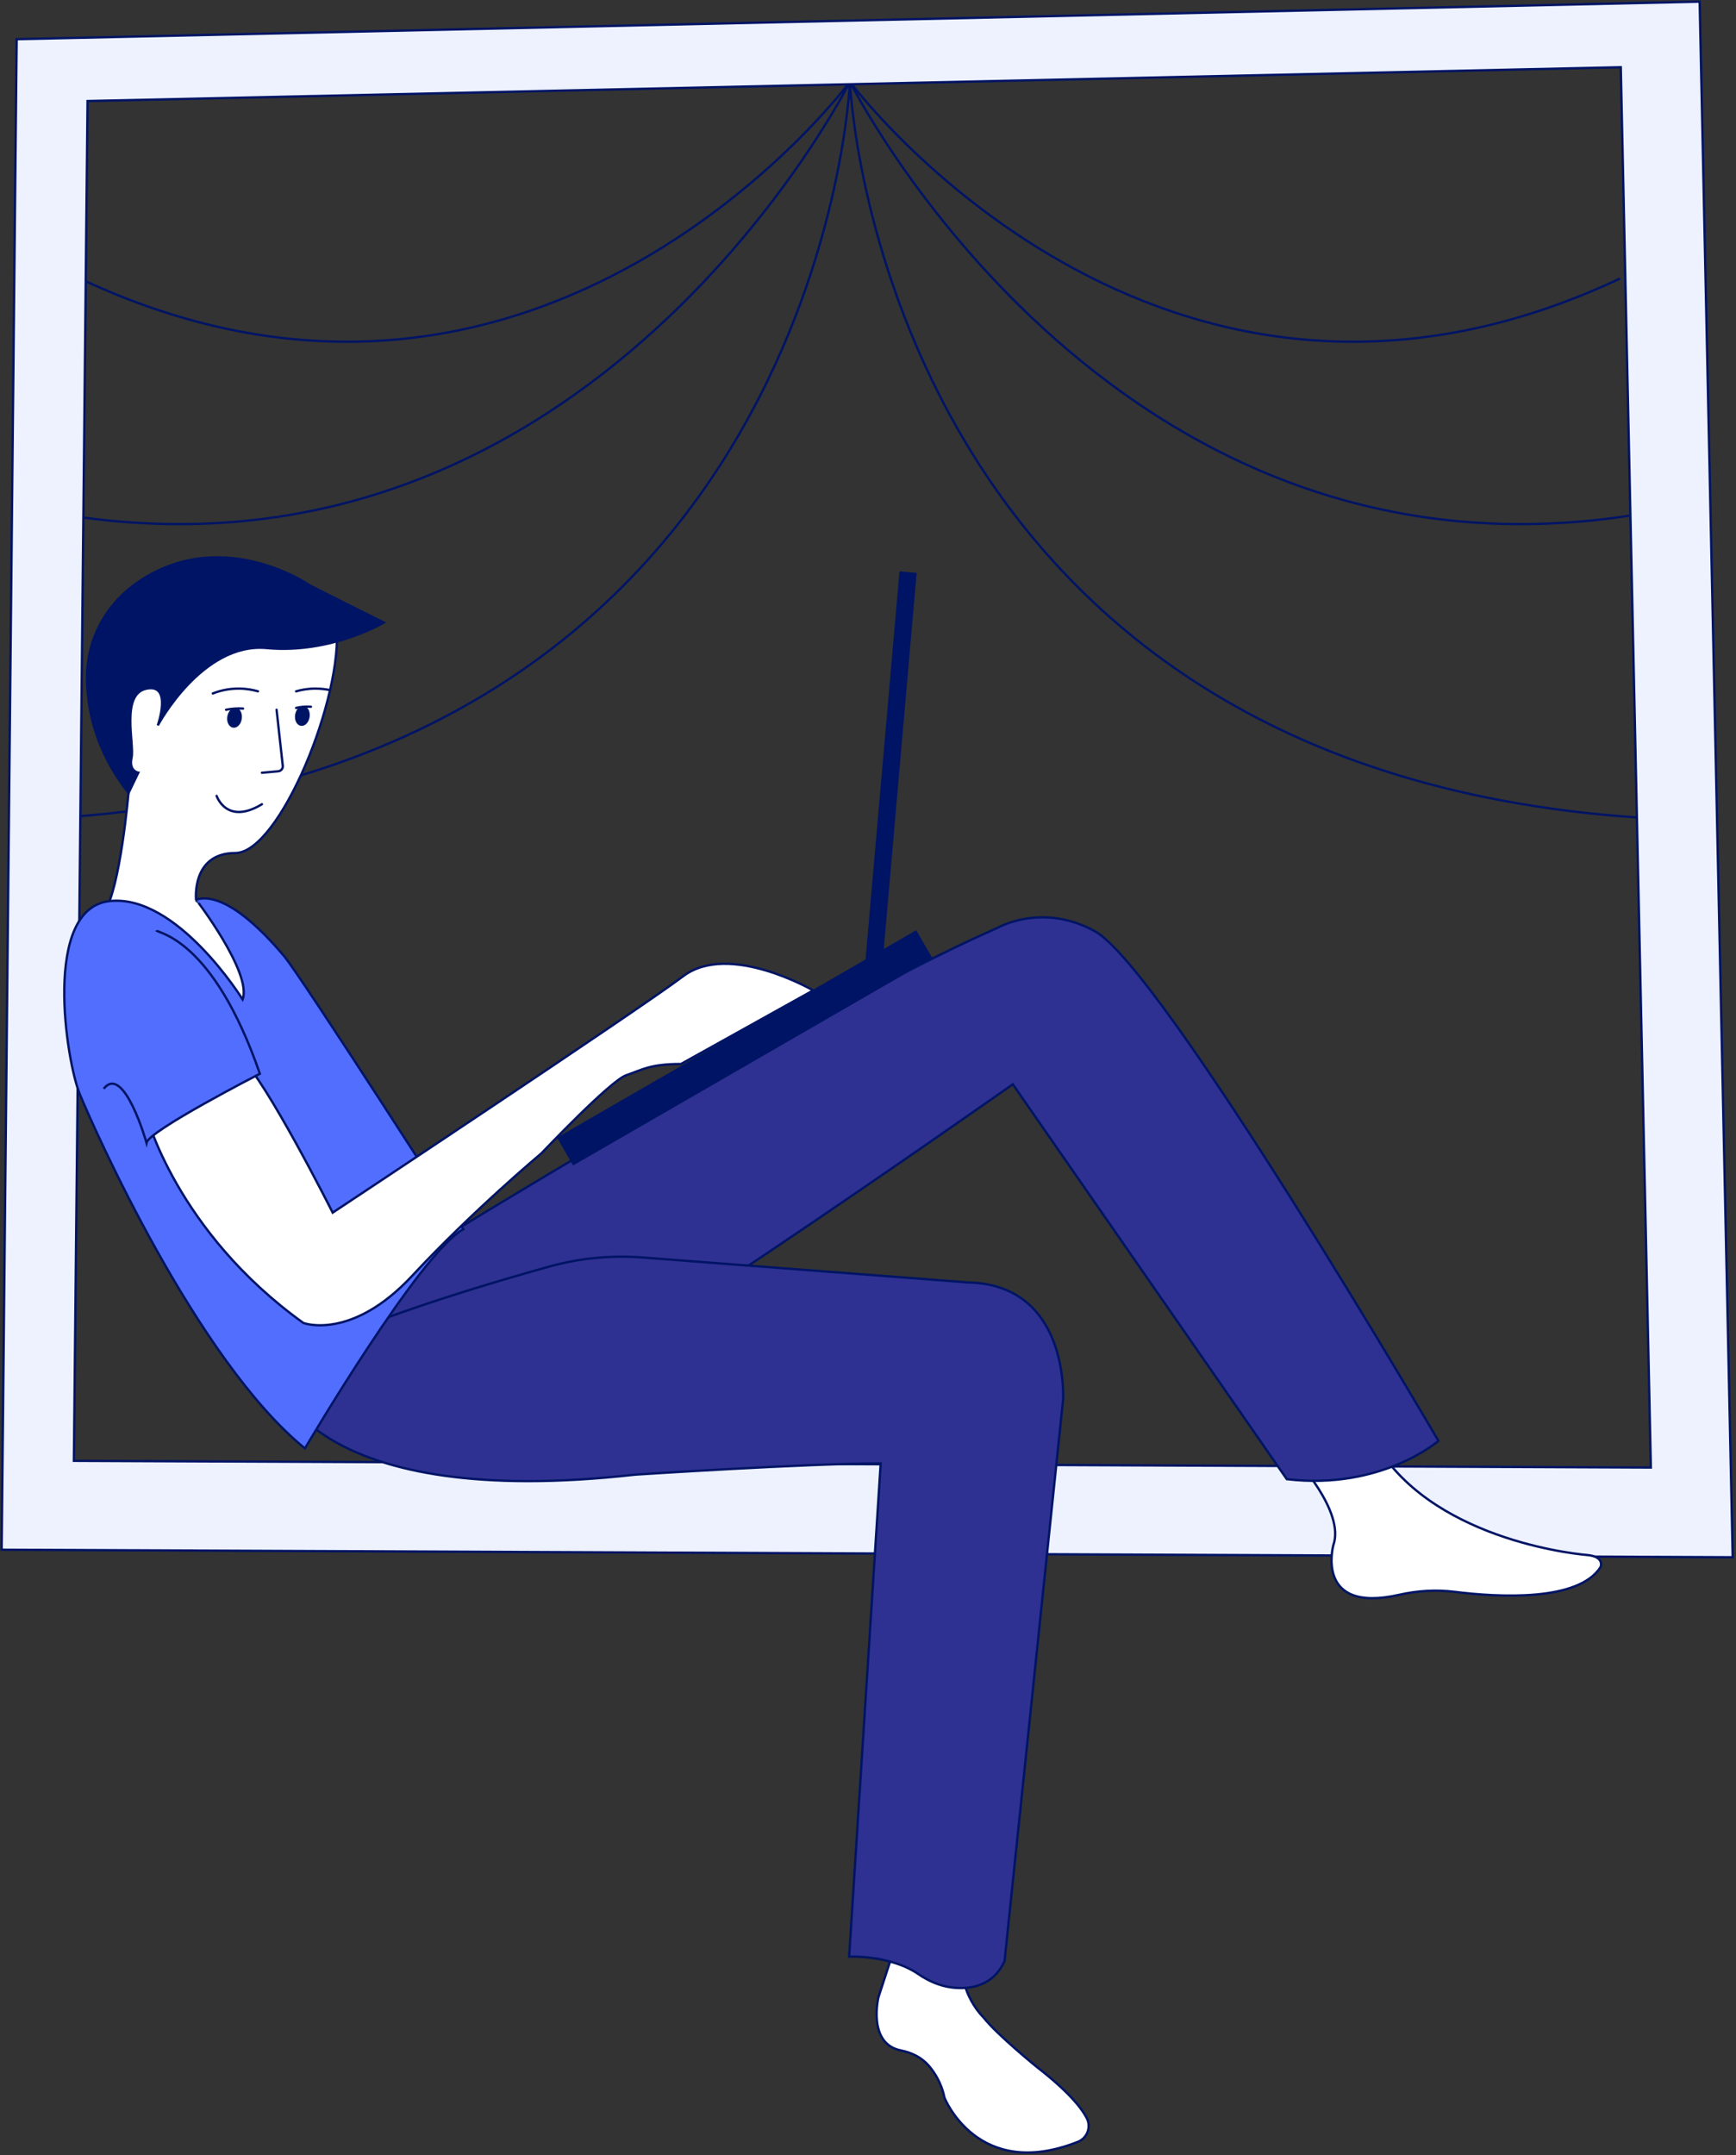 <svg viewBox="0 0 746 926" fill="none" xmlns="http://www.w3.org/2000/svg">
    <rect x="0" y="0" width="746" height="926" fill="#333333" stroke="none"/>
    <path d="M696.188 119.662C497.475 213.212 365.225 35.15 365.225 35.15C365.225 35.15 475.55 255.8 700.063 221.6" stroke="#001465" stroke-miterlimit="10"/>
    <path d="M365.225 35.15C365.225 35.15 376.838 329.337 703.938 351.275" stroke="#001465" stroke-miterlimit="10"/>
    <path d="M34.263 119.662C232.975 213.212 365.225 35.15 365.225 35.15C365.225 35.15 254.9 255.8 30.388 221.6" stroke="#001465" stroke-miterlimit="10"/>
    <path d="M365.225 35.15C365.225 35.15 353.613 329.337 26.513 351.275" stroke="#001465" stroke-miterlimit="10"/>
    <path d="M124.575 432.325L84.25 386.512C84.25 386.512 82.225 366.512 101.138 366.512C120.05 366.512 147.788 299.087 144.563 268.45C141.338 237.8 52.175 244.5 47.788 282.637C43.4 320.787 55.212 340.7 55.212 340.7C55.212 340.7 51.663 381.662 44.888 391.662C38.125 401.675 136.188 465.875 124.575 432.325Z" fill="white" stroke="#001465" stroke-miterlimit="10"/>
    <path d="M67.812 311.675C67.812 311.675 86.85 275.862 114.587 278.45C142.325 281.037 164.912 267.487 164.912 267.487C164.912 267.487 132.512 251.4 132.337 251.037C132.337 251.037 93.737 224.812 57.6 251.362C45.212 260.462 37.6 274.825 37.412 290.187C37.25 303.862 40.725 322.162 55.237 340.712L59.425 332C59.425 332 55.237 331.35 56.525 325.55C57.812 319.737 51.687 298.125 62.975 295.875C74.262 293.625 67.812 311.675 67.812 311.675Z" fill="#001465" stroke="#001465" stroke-miterlimit="10"/>
    <path d="M730.387 0.712L7.162 16.837L0.712 665.875L744.587 669.1L730.387 0.712ZM31.75 627.675L37.625 43.412L696.487 28.887L709.412 630.562L31.75 627.675Z" fill="#EEF2FF" stroke="#001465" stroke-miterlimit="10"/>
    <path d="M91.45 297.962C93.912 297 97.85 295.812 102.762 295.862C106.037 295.887 108.8 296.45 110.85 297.037" stroke="#001465" stroke-miterlimit="10" stroke-linecap="round"/>
    <path d="M127.25 297.05C129.3 296.45 132.063 295.887 135.338 295.862C137.763 295.85 139.963 296.125 141.85 296.525" stroke="#001465" stroke-miterlimit="10" stroke-linecap="round"/>
    <path d="M387.162 828.45L377.488 858.125C377.488 858.125 372.612 878.187 387.2 881.025C391.812 881.925 396.125 884.075 399.175 887.637C401.912 890.837 404.637 895.337 405.875 901.337C405.875 901.337 420.1 937.362 463.225 920.262C467.225 918.675 468.975 913.925 467 910.1C464.575 905.387 458.7 898.325 445.55 888.112C445.55 888.112 428.412 874.237 422.625 866.825C422.625 866.825 408.125 852.95 415.875 834.887C423.612 816.837 384.575 819.737 387.162 828.45Z" fill="white" stroke="#001465" stroke-miterlimit="10"/>
    <path d="M556.513 626.512C556.513 626.512 578.125 649.412 572.963 663.937C572.963 663.937 564.825 693.487 601.238 685.238C609.038 683.475 617.063 682.962 625 683.95C643.925 686.3 678.35 688.262 687.8 673.3C687.8 673.3 689.737 668.812 681.987 668.137C672.4 667.3 609.088 659.425 588.113 614.587C567.163 569.737 547.813 624.575 556.513 626.512Z" fill="white" stroke="#001465" stroke-miterlimit="10"/>
    <path d="M170.712 543.937C170.712 543.937 345.9 435.312 426.087 399.812C427.175 399.337 428.25 398.85 429.312 398.325C433.212 396.387 450.212 389.075 470.4 400.062C499.425 415.875 618.125 619.1 618.125 619.1C618.125 619.1 593.612 640.387 552.962 635.55L435.225 465.875C435.225 465.875 229.1 611.037 201.675 615.875C174.262 620.712 147.487 580.712 170.712 543.937Z" fill="#2E3192" stroke="#001465" stroke-miterlimit="10"/>
    <path d="M120.062 594.9C120.062 594.9 135.55 649.087 272.962 633.612C272.962 633.612 346.512 628.775 378.45 628.775L364.9 840.712C364.9 840.712 382.512 839.912 394.587 848.175C398.95 851.162 403.85 853.337 409.087 853.962C416.812 854.887 426.637 853.512 431.675 842.65L456.837 601.362C456.837 601.362 459.637 552.087 416.187 551.037L276.087 540.3C262.6 539.262 249.037 540.587 236 544.212C196.687 555.175 114.15 580.125 120.062 594.9Z" fill="#2E3192" stroke="#001465" stroke-miterlimit="10"/>
    <path d="M104.262 429.425C104.262 429.425 76.05 383.962 47.087 387.175C18.125 390.387 28.45 455.875 34.262 470.075C40.075 484.262 84.587 584.587 131.037 622.337C131.037 622.337 180.387 538.462 199.1 528.15C199.1 528.15 129.537 419.625 122 410.725C117.075 404.912 97.812 382.337 84.262 386.537C84.262 386.512 108.45 418.125 104.262 429.425Z" fill="#526EFF" stroke="#001465" stroke-miterlimit="10"/>
    <path d="M62.65 478.45C62.65 478.45 75.55 529.1 130.387 568.45C130.387 568.45 151.037 576.187 177.162 548.125C203.287 520.062 232.65 495.55 232.65 495.55C232.65 495.55 262.325 464.262 269.1 462C275.875 459.737 279.1 457.162 292.65 457.162L349.425 425.55C349.425 425.55 313.3 404.587 293.612 419.425C273.925 434.262 142.962 521.037 142.962 521.037C142.962 521.037 114.25 463.937 103.287 454.262C92.325 444.587 62.65 478.45 62.65 478.45Z" fill="white" stroke="#001465" stroke-miterlimit="10"/>
    <path d="M67.162 399.737C67.487 401.025 91.35 402.637 111.675 461.35C111.675 461.35 63.938 485.862 62.962 491.025C62.962 491.025 53.263 456.837 44.562 467.8" fill="#526EFF"/>
    <path d="M67.162 399.737C67.487 401.025 91.35 402.637 111.675 461.35C111.675 461.35 63.938 485.862 62.962 491.025C62.962 491.025 53.263 456.837 44.562 467.8" stroke="#001465" stroke-miterlimit="10"/>
    <path d="M393.537 400.362L379.2 408.637L393.375 246.6L386.987 246.037L372.412 412.55L240.05 488.975L246.462 500.1L399.962 411.475L393.537 400.362Z" fill="#001465" stroke="#001465" stroke-miterlimit="10"/>
    <path d="M97.137 304.962C98.237 304.737 99.425 304.55 100.712 304.462C102.05 304.362 103.287 304.375 104.437 304.45" stroke="#001465" stroke-miterlimit="10" stroke-linecap="round"/>
    <path d="M103.409 308.781C103.715 306.698 102.789 304.837 101.341 304.624C99.893 304.412 98.471 305.929 98.165 308.012C97.86 310.095 98.786 311.956 100.234 312.169C101.682 312.381 103.103 310.865 103.409 308.781Z" fill="#001465" stroke="#001465" stroke-miterlimit="10" stroke-linecap="round"/>
    <path d="M127.25 304.175C128.213 303.95 129.25 303.762 130.363 303.675C131.525 303.575 132.613 303.587 133.613 303.662" stroke="#001465" stroke-miterlimit="10" stroke-linecap="round"/>
    <path d="M132.554 307.992C132.86 305.909 131.934 304.048 130.486 303.836C129.038 303.623 127.616 305.14 127.31 307.223C127.005 309.306 127.931 311.167 129.379 311.38C130.827 311.592 132.248 310.076 132.554 307.992Z" fill="#001465" stroke="#001465" stroke-miterlimit="10" stroke-linecap="round"/>
    <path d="M118.85 304.962L121.512 329.025C121.65 330.212 120.775 331.275 119.587 331.387L112.562 332.037" stroke="#001465" stroke-miterlimit="10" stroke-linecap="round"/>
    <path d="M93.087 341.962C93.087 341.962 97.325 354.775 112.562 345.55" stroke="#001465" stroke-miterlimit="10" stroke-linecap="round"/>
</svg>